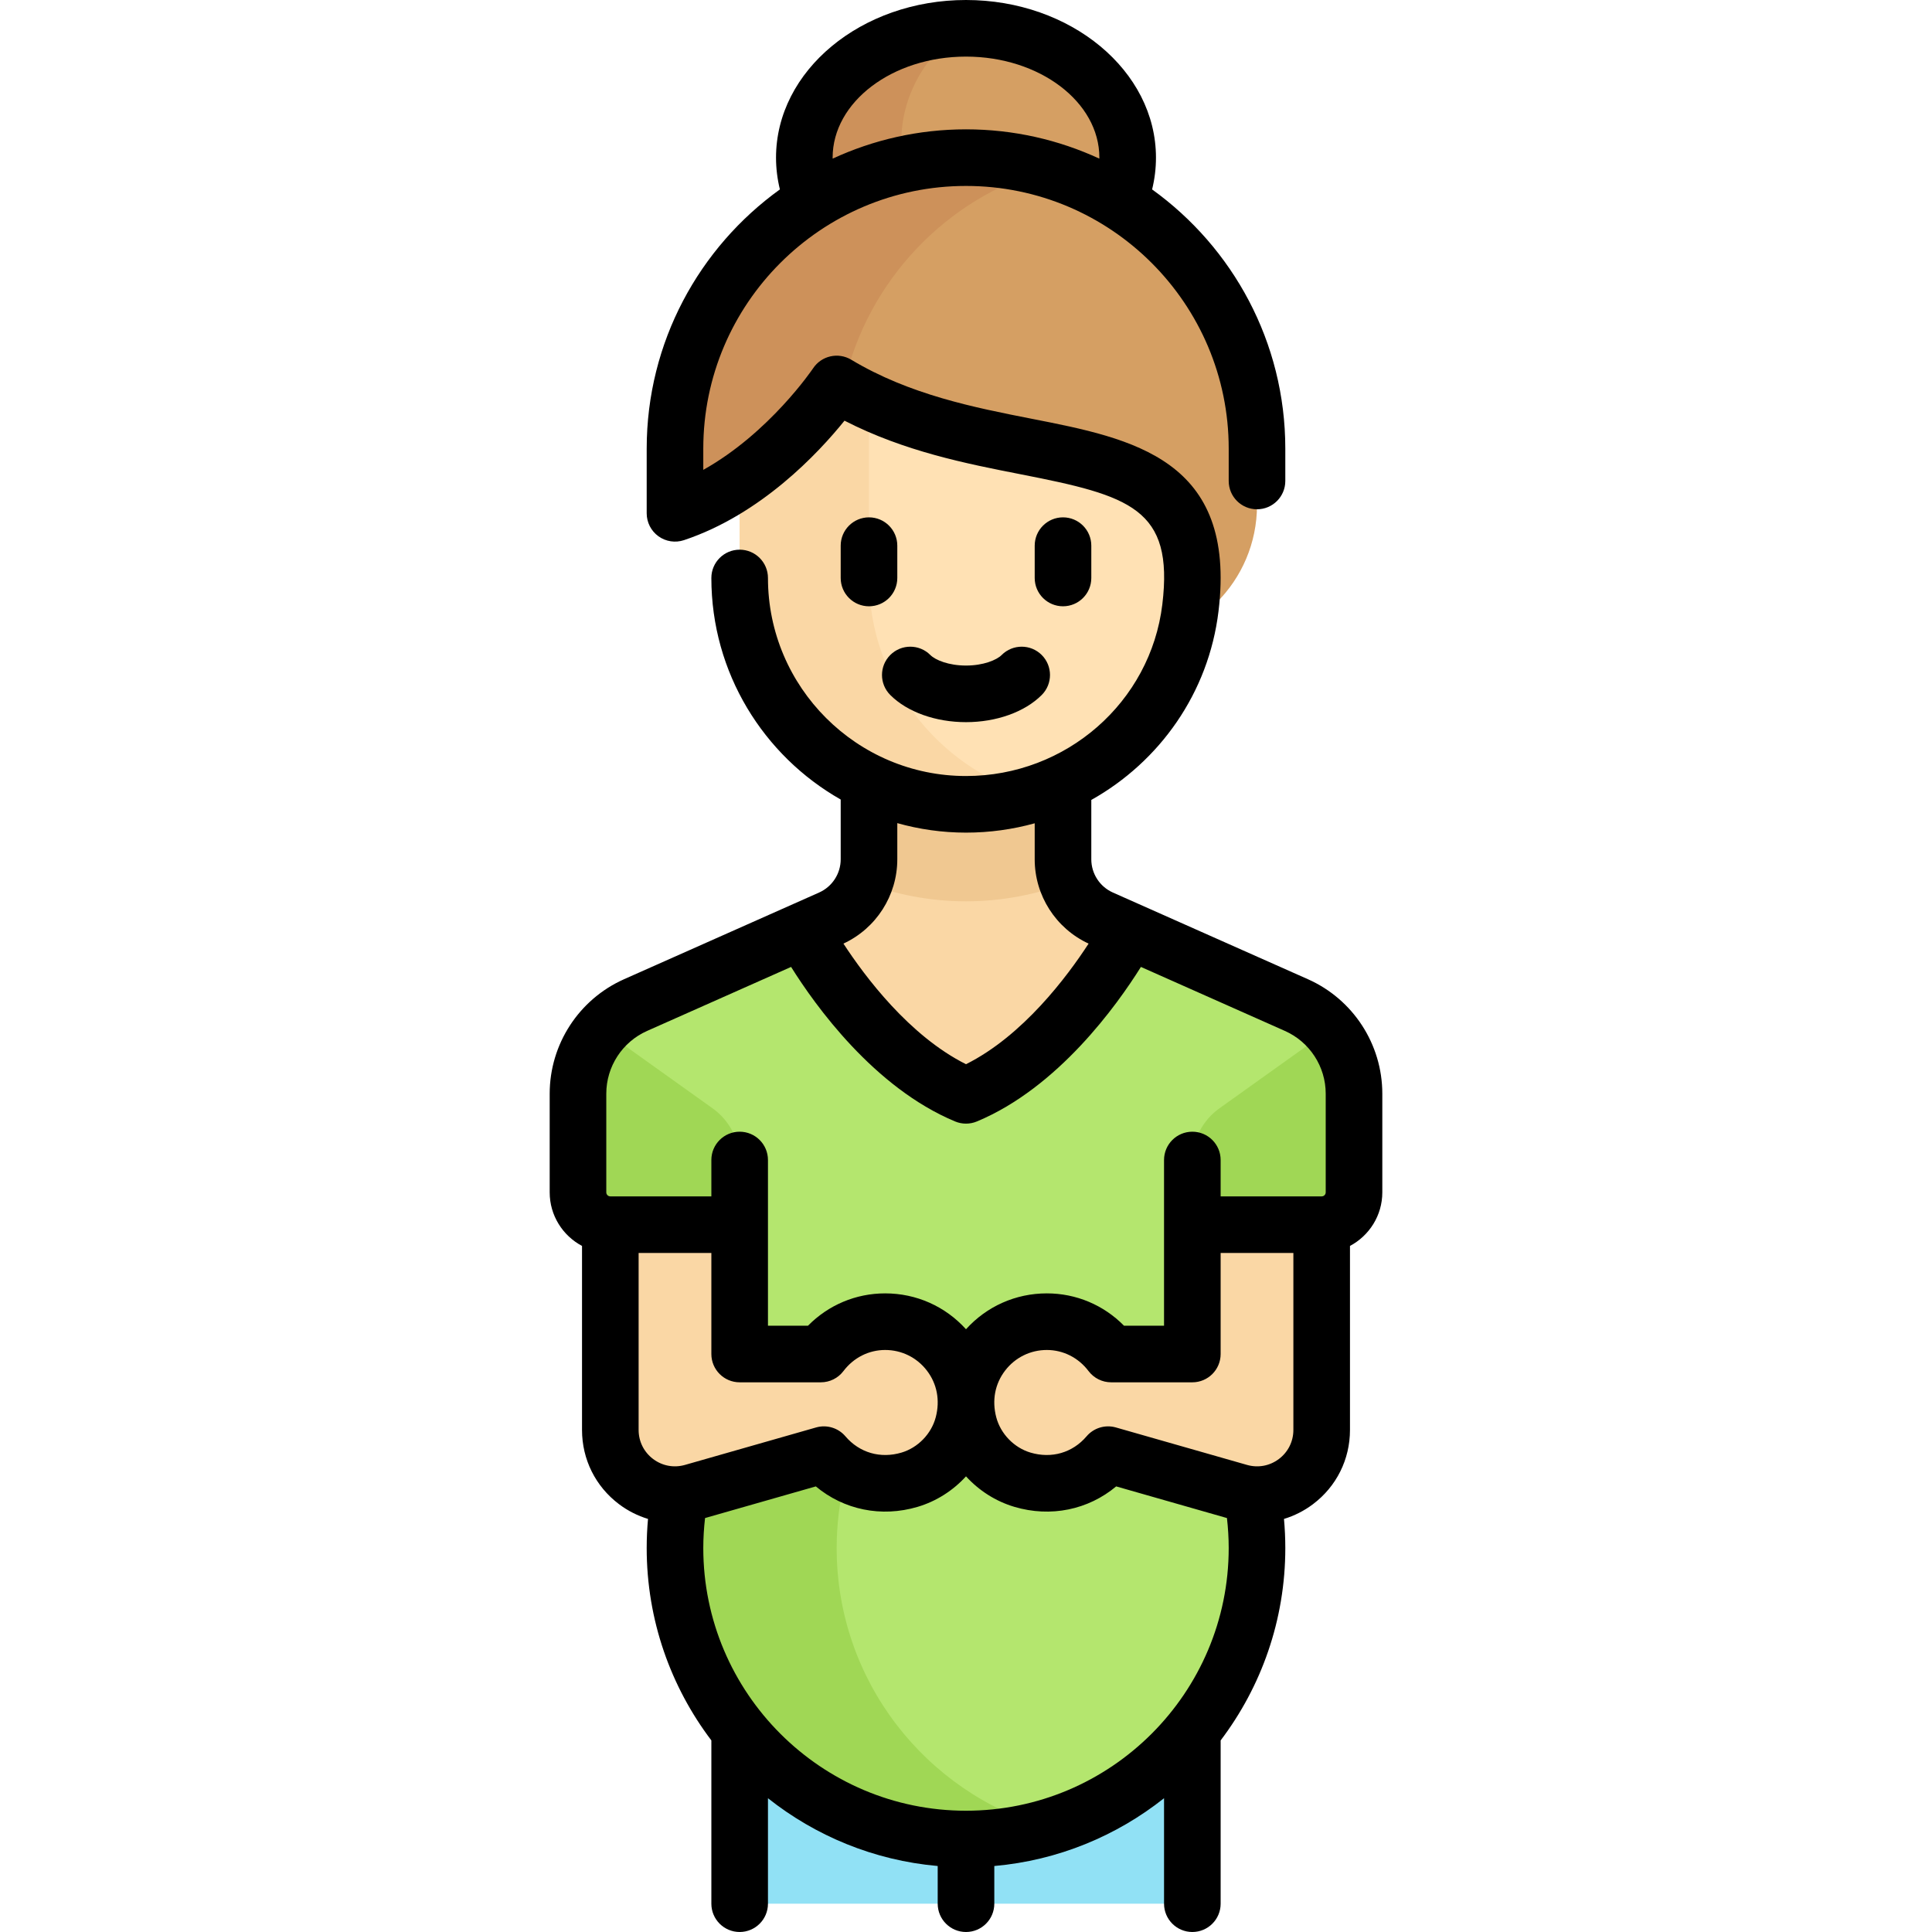 <?xml version="1.0" encoding="iso-8859-1"?>
<!-- Generator: Adobe Illustrator 19.0.0, SVG Export Plug-In . SVG Version: 6.00 Build 0)  -->
<svg version="1.1" id="Layer_1" xmlns="http://www.w3.org/2000/svg" xmlns:xlink="http://www.w3.org/1999/xlink" x="0px" y="0px"
	 viewBox="0 0 512.001 512.001" style="enable-background:new 0 0 512.001 512.001;" xml:space="preserve">
<rect x="196.021" y="435.95" style="fill:#91E1F5;" width="119.97" height="68.55"/>
<path style="fill:#FAD7A5;" d="M343.562,266.353l-51.677-22.968c-6.189-2.751-10.178-8.888-10.178-15.66v-23.138h-51.414v23.138
	c0,6.772-3.988,12.91-10.178,15.66l-51.677,22.968c-9.283,4.126-15.266,13.332-15.266,23.491v26.139
	c0,4.732,3.836,8.569,8.569,8.569h188.517c4.733,0,8.569-3.837,8.569-8.569v-26.139
	C358.828,279.685,352.846,270.479,343.562,266.353z"/>
<path style="fill:#B4E66E;" d="M343.562,266.353l-41.633-18.504c-8.06,12.197-24.505,33.5-45.928,42.427
	c-21.424-8.927-37.868-30.23-45.928-42.427l-41.633,18.504c-9.283,4.126-15.266,13.332-15.266,23.491v26.139
	c0,4.732,3.836,8.569,8.569,8.569h17.138c0,0,0,82.79,0,85.69c0,42.592,34.528,77.121,77.121,77.121
	c42.593,0,77.121-34.528,77.121-77.121c0-2.9,0-85.69,0-85.69h17.138c4.733,0,8.569-3.837,8.569-8.569v-26.139
	C358.828,279.685,352.846,270.479,343.562,266.353z"/>
<path style="fill:#A0D755;" d="M221.725,410.241c0-12.329,2.967-23.94,8.111-34.276H178.88c0,17.502,0,33.049,0,34.276
	c0,42.592,34.528,77.121,77.121,77.121c7.442,0,14.614-1.111,21.422-3.078C245.265,474.992,221.725,445.392,221.725,410.241z"/>
<path style="fill:#D59F63;" d="M293.596,51.592c3.241-4.221,5.249-8.973,5.249-14.1C298.846,20.928,279.664,7.5,256,7.5
	c-23.663,0-42.845,13.428-42.845,29.991c0,5.127,2.008,9.88,5.249,14.1c-18.464,10.336,1.04,118.719,3.32,118.719h74.978
	c20.113,0,36.418-16.305,36.418-36.418v-14.996C333.122,89.964,317.167,64.787,293.596,51.592z"/>
<g>
	<path style="fill:#FAD7A5;" d="M234.579,350.259c-6.986,0-13.131,3.395-17.041,8.569h-21.519v-34.276h-34.276v54.4
		c0,11.386,10.898,19.607,21.846,16.478l34.748-9.928c5.187,6.088,13.595,9.347,22.712,6.638
		c6.844-2.034,12.358-7.721,14.182-14.623C259.02,363.173,248.308,350.259,234.579,350.259z"/>
	<path style="fill:#FAD7A5;" d="M315.984,324.552v34.276h-21.519c-3.911-5.174-10.055-8.569-17.041-8.569
		c-13.729,0-24.442,12.915-20.652,27.259c1.824,6.903,7.338,12.589,14.182,14.623c9.117,2.709,17.525-0.55,22.712-6.638
		l34.748,9.928c10.948,3.128,21.846-5.092,21.846-16.478v-54.4h-34.276V324.552z"/>
</g>
<g>
	<path style="fill:#A0D755;" d="M196.018,324.552v-16.887c0-5.535-2.673-10.729-7.177-13.946l-29.23-20.879
		c-4.065,4.609-6.438,10.615-6.438,17.004v26.139c0,4.733,3.836,8.569,8.569,8.569h17.138H196.018z"/>
	<path style="fill:#A0D755;" d="M315.984,324.552v-16.887c0-5.535,2.673-10.729,7.177-13.946l29.23-20.879
		c4.065,4.609,6.438,10.615,6.438,17.004v26.139c0,4.733-3.836,8.569-8.569,8.569h-17.138H315.984z"/>
</g>
<path style="fill:#F0C891;" d="M256,238.862c9.518,0,18.594-1.806,27.01-4.959c-0.764-1.953-1.303-4.003-1.303-6.178v-23.138
	h-51.414v23.138c0,2.176-0.54,4.225-1.303,6.178C237.407,237.056,246.482,238.862,256,238.862z"/>
<path style="fill:#FFE1B4;" d="M273.138,118.897c-22.098-4.419-36.923-10.173-44.763-13.762c-3.745-1.714-8.112-0.354-10.474,3.02
	c-9.011,12.874-21.884,19.31-21.884,19.31v23.191c0,32.844,25.308,61.485,58.137,62.47c33.97,1.02,61.828-26.214,61.828-59.955
	v-8.569C315.984,136.034,315.984,127.466,273.138,118.897z"/>
<path style="fill:#FAD7A5;" d="M230.294,153.172V105.98c-0.644-0.282-1.332-0.576-1.902-0.837
	c-3.756-1.719-8.131-0.355-10.501,3.028c-5.934,8.471-13.539,14.153-18.04,17.045c-2.423,1.556-3.834,4.257-3.834,7.137v18.304
	c0,32.843,25.308,61.484,58.137,62.47c6.618,0.199,12.991-0.703,18.984-2.489C248.368,203.261,230.294,180.341,230.294,153.172z"/>
<path style="fill:#CD915A;" d="M223.697,101.759c6.225-27.356,26.965-49.172,53.727-56.904c-6.809-1.967-13.981-3.078-21.422-3.078
	c-5.676,0-11.192,0.655-16.521,1.818c-0.362-1.991-0.617-4.015-0.617-6.103c0-12.148,6.367-22.852,16.122-29.92
	c-23.182,0.387-41.829,13.6-41.829,29.92c0,5.139,1.923,9.927,5.209,14.124c-23.547,13.201-39.485,38.365-39.485,67.281v17.138
	c0,1.081,0.22,2.1,0.318,3.155C209.26,126.504,223.697,101.759,223.697,101.759z"/>
<path d="M230.294,137.104c-4.142,0-7.5,3.358-7.5,7.5v8.569c0,4.142,3.358,7.5,7.5,7.5s7.5-3.358,7.5-7.5v-8.569
	C237.794,140.461,234.436,137.104,230.294,137.104z"/>
<path d="M281.708,160.672c4.142,0,7.5-3.358,7.5-7.5v-8.569c0-4.142-3.358-7.5-7.5-7.5c-4.142,0-7.5,3.358-7.5,7.5v8.569
	C274.208,157.314,277.565,160.672,281.708,160.672z"/>
<path d="M265.451,173.583c-1.343,1.346-4.873,2.795-9.451,2.795c-4.578,0-8.108-1.449-9.451-2.795
	c-2.926-2.932-7.674-2.938-10.607-0.013c-2.933,2.926-2.938,7.674-0.013,10.607c4.499,4.509,12.001,7.202,20.071,7.202
	c8.07,0,15.572-2.692,20.071-7.202c2.925-2.933,2.919-7.681-0.013-10.607C273.125,170.645,268.377,170.65,265.451,173.583z"/>
<path d="M346.607,259.5l-51.677-22.968c-3.477-1.545-5.723-5.002-5.723-8.807v-15.73c18.095-10.145,31.093-28.346,33.711-50.009
	c4.875-40.336-22.74-45.755-49.447-50.995c-15.172-2.977-32.368-6.351-47.889-15.663c-3.431-2.059-7.878-1.061-10.099,2.271
	c-0.134,0.2-11.568,17.127-29.104,26.919v-5.622c0-38.389,31.231-69.621,69.621-69.621s69.621,31.232,69.621,69.621v8.569
	c0,4.142,3.358,7.5,7.5,7.5c4.142,0,7.5-3.358,7.5-7.5v-8.569c0-28.265-13.944-53.319-35.299-68.696
	c0.677-2.759,1.023-5.578,1.023-8.425C306.346,18.741,283.76,0,256,0s-50.345,18.741-50.345,41.776c0,2.844,0.35,5.663,1.027,8.422
	c-21.357,15.376-35.302,40.432-35.302,68.698v17.138c0,2.411,1.159,4.675,3.115,6.084c1.955,1.409,4.47,1.792,6.757,1.031
	c20.409-6.803,35.6-23.041,42.549-31.664c15.927,8.169,32.22,11.367,46.784,14.225c28.913,5.673,40.523,8.991,37.443,34.476
	c-3.133,25.922-25.5,45.469-52.027,45.469c-28.939,0-52.483-23.544-52.483-52.483c0-4.142-3.358-7.5-7.5-7.5s-7.5,3.358-7.5,7.5
	c0,25.143,13.832,47.103,34.276,58.712v15.84c0,3.805-2.247,7.262-5.723,8.807L165.394,259.5
	c-11.98,5.324-19.721,17.235-19.721,30.345v26.139c0,6.152,3.479,11.501,8.569,14.2v48.769c0,7.802,3.572,14.971,9.801,19.669
	c2.361,1.781,4.963,3.08,7.687,3.911c-0.232,2.56-0.35,5.135-0.35,7.708c0,19.132,6.39,36.796,17.138,50.986V504.5
	c0,4.142,3.358,7.5,7.5,7.5s7.5-3.358,7.5-7.5v-27.953c12.594,9.99,28.078,16.472,44.983,17.965v9.989c0,4.142,3.358,7.5,7.5,7.5
	c4.142,0,7.5-3.358,7.5-7.5v-9.989c16.905-1.493,32.389-7.975,44.983-17.965V504.5c0,4.142,3.358,7.5,7.5,7.5
	c4.142,0,7.5-3.358,7.5-7.5v-43.273c10.747-14.19,17.138-31.853,17.138-50.986c0-2.573-0.12-5.148-0.351-7.708
	c2.725-0.832,5.327-2.131,7.688-3.912c6.229-4.698,9.801-11.868,9.801-19.669v-48.769c5.09-2.699,8.569-8.049,8.569-14.2v-26.139
	C366.328,276.735,358.588,264.824,346.607,259.5z M220.656,41.776C220.656,27.012,236.512,15,256,15
	c19.489,0,35.345,12.012,35.345,26.776c0,0.086-0.011,0.172-0.012,0.259c-10.761-4.967-22.724-7.759-35.332-7.759
	c-12.609,0-24.572,2.792-35.333,7.759C220.667,41.948,220.656,41.863,220.656,41.776z M256,220.655c6.292,0,12.4-0.864,18.207-2.474
	v9.543c0,9.598,5.598,18.319,14.284,22.344c-5.668,8.716-17.398,24.415-32.49,31.961c-15.036-7.528-26.795-23.246-32.482-31.966
	c8.681-4.027,14.274-12.746,14.274-22.339v-9.585C243.59,219.766,249.691,220.655,256,220.655z M160.673,289.844
	c0-7.188,4.244-13.718,10.813-16.638l38.162-16.961c6.339,10.135,21.948,31.987,43.468,40.953c0.923,0.385,1.904,0.577,2.885,0.577
	c0.981,0,1.961-0.192,2.885-0.577c21.52-8.967,37.129-30.819,43.468-40.953l38.162,16.961c6.568,2.919,10.813,9.45,10.813,16.638
	v26.139c0,0.589-0.479,1.069-1.069,1.069h-26.776v-9.638c0-4.142-3.358-7.5-7.5-7.5c-4.142,0-7.5,3.358-7.5,7.5v43.914h-10.608
	c-5.41-5.487-12.677-8.569-20.453-8.569c-8.263,0-15.943,3.442-21.422,9.503c-5.479-6.062-13.16-9.503-21.422-9.503
	c-7.776,0-15.042,3.082-20.453,8.569h-10.608v-43.914c0-4.142-3.358-7.5-7.5-7.5s-7.5,3.358-7.5,7.5v9.638h-26.776
	c-0.589,0-1.069-0.479-1.069-1.069L160.673,289.844L160.673,289.844z M169.242,332.052h19.276v26.776c0,4.142,3.358,7.5,7.5,7.5
	h21.52c2.351,0,4.566-1.103,5.983-2.978c2.685-3.553,6.715-5.591,11.058-5.591c4.355,0,8.379,1.982,11.041,5.439
	c2.707,3.514,3.544,7.919,2.359,12.403c-1.159,4.388-4.718,8.058-9.067,9.35c-5.591,1.663-11.15,0.05-14.867-4.313
	c-1.906-2.237-4.942-3.155-7.77-2.348l-34.748,9.928c-2.933,0.838-6.015,0.265-8.452-1.573s-3.834-4.643-3.834-7.694v-46.899
	H169.242z M256,479.862c-38.389,0-69.621-31.232-69.621-69.621c0-2.656,0.168-5.31,0.467-7.941l29.355-8.388
	c7.411,6.196,17.352,8.279,26.983,5.418c4.982-1.481,9.39-4.328,12.816-8.081c3.426,3.753,7.834,6.6,12.816,8.081
	c9.63,2.86,19.572,0.778,26.982-5.418l29.357,8.388c0.298,2.63,0.465,5.285,0.465,7.941C325.622,448.63,294.39,479.862,256,479.862z
	 M338.925,386.646c-2.437,1.838-5.516,2.412-8.452,1.573l-34.748-9.928c-2.827-0.808-5.864,0.109-7.77,2.348
	c-3.716,4.362-9.275,5.975-14.866,4.313c-4.349-1.292-7.908-4.962-9.067-9.35c-1.185-4.484-0.347-8.889,2.359-12.403
	c2.662-3.457,6.686-5.439,11.041-5.439c4.342,0,8.373,2.038,11.058,5.591c1.417,1.875,3.632,2.978,5.983,2.978h21.52
	c4.142,0,7.5-3.358,7.5-7.5v-26.776h19.276v46.9C342.76,382.004,341.362,384.809,338.925,386.646z"/>
<g>
</g>
<g>
</g>
<g>
</g>
<g>
</g>
<g>
</g>
<g>
</g>
<g>
</g>
<g>
</g>
<g>
</g>
<g>
</g>
<g>
</g>
<g>
</g>
<g>
</g>
<g>
</g>
<g>
</g>
</svg>

